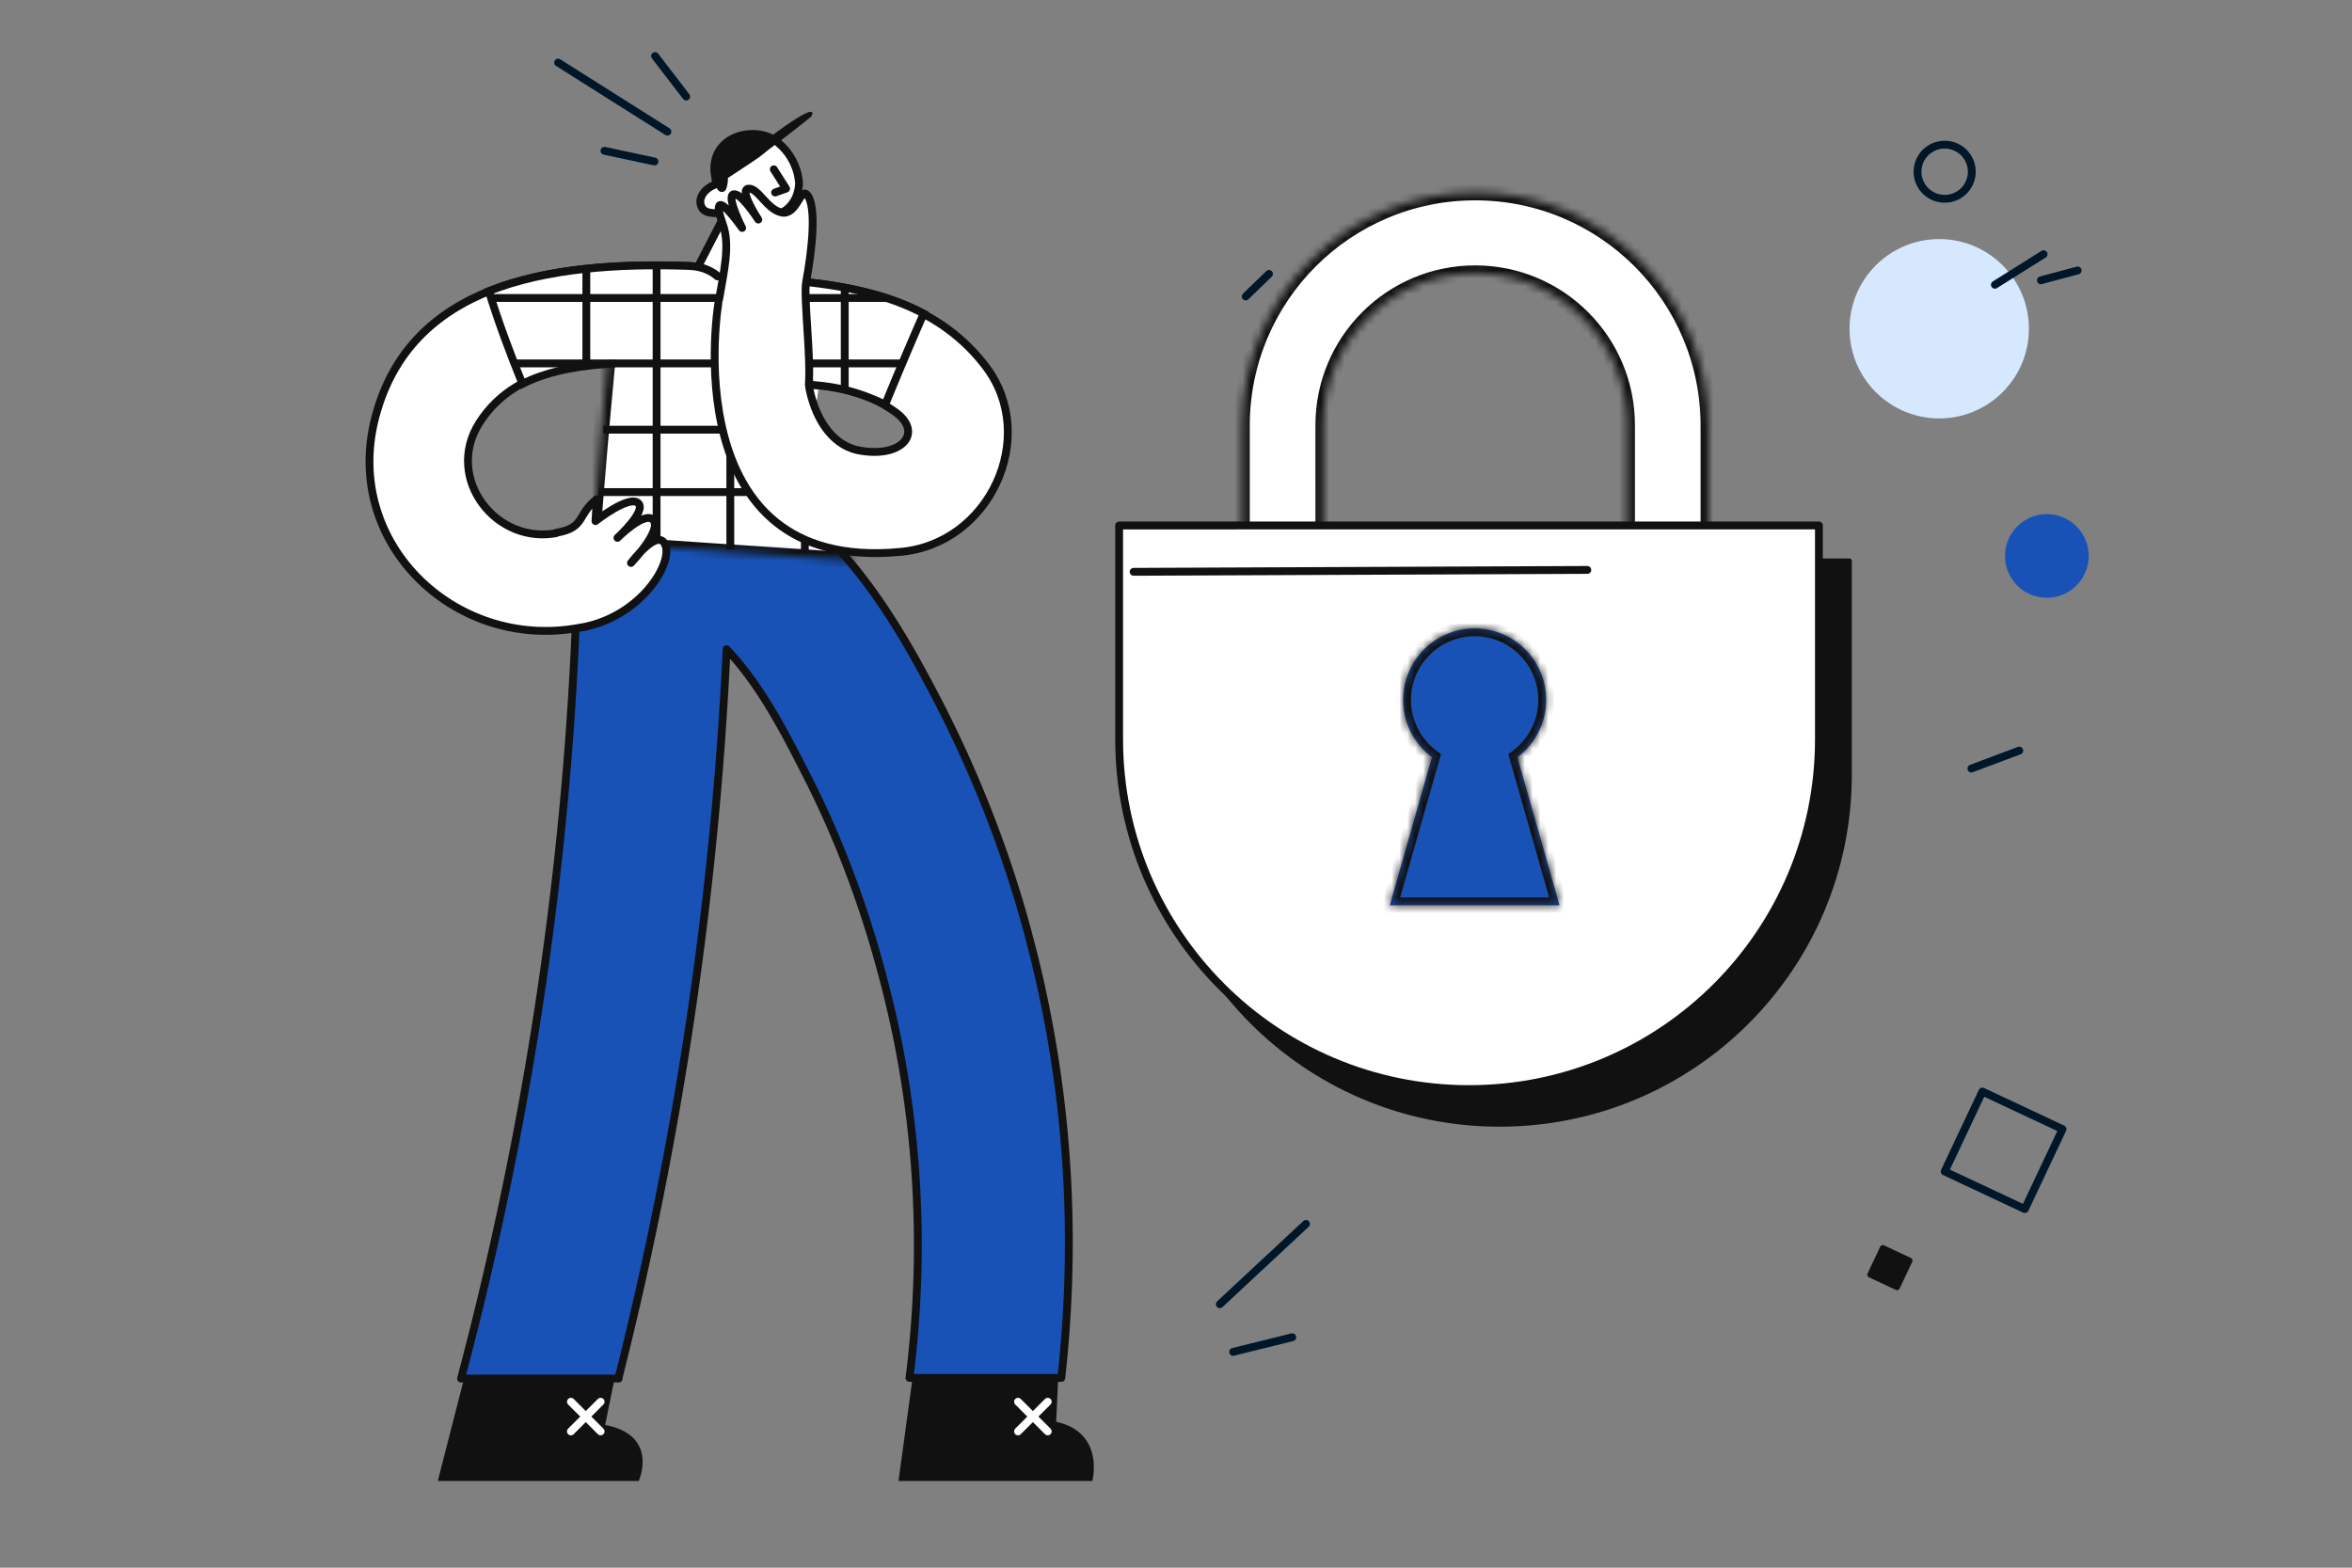 <svg xmlns="http://www.w3.org/2000/svg" width="300" height="200" fill="none"><rect width="100%" height="100%" fill="#808080" stroke="none"/><path stroke="#001729" stroke-linecap="round" stroke-linejoin="round" stroke-miterlimit="10" d="M85.133 16.794 71.185 7.982M83.478 20.602l-6.38-1.363M87.525 12.322l-3.973-5.176M155.59 166.385l10.993-10.243M157.281 172.468l7.548-1.866"/><ellipse cx="3.462" cy="3.454" stroke="#001729" stroke-linecap="round" stroke-linejoin="round" stroke-miterlimit="10" rx="3.462" ry="3.454" transform="matrix(-.974 -.226 -.227 .974 252.201 19.326)"/><path stroke="#001729" stroke-linecap="round" stroke-linejoin="round" stroke-miterlimit="10" d="m248.045 149.453 4.809-10.196 10.224 4.797-4.81 10.196-10.223-4.797Z"/><path fill="#111111" stroke="#111111" stroke-linecap="round" stroke-linejoin="round" stroke-miterlimit="10" stroke-width=".722" d="m238.538 162.626 1.615-3.423 3.432 1.61-1.614 3.423-3.433-1.61Z"/><path fill="#111111" d="m116.582 174.474-1.978 14.465h24.724s1.648-6.164-4.615-7.561l.329-6.904h-18.46Z"/><path stroke="#ffffff" stroke-linecap="round" stroke-linejoin="round" stroke-miterlimit="10" d="m133.641 178.83-3.791 3.781M133.641 182.611l-3.791-3.781"/><path fill="#111111" d="m59.55 174.474-3.708 14.465h25.63s2.638-5.835-4.285-7.15l1.484-7.315H59.55Z"/><path fill="#1952b6" stroke="#111111" stroke-linecap="round" stroke-linejoin="round" stroke-miterlimit="10" d="M78.917 175.706A471.546 471.546 0 0 0 92.68 82.833c4.368 4.602 7.417 10.602 10.219 16.109 4.533 8.876 7.912 18.328 10.302 28.026 3.955 15.945 4.862 32.547 2.802 48.82h19.366c2.061-18.492.825-37.231-3.873-55.313-2.884-11.26-7.17-22.19-12.609-32.464-5.439-10.356-12.197-21.04-22.993-26.63-3.132-1.643-6.923-1.561-9.807.083-5.44-1.316-12.197 1.726-12.362 9.04-.742 35.67-5.769 70.929-14.917 105.367h20.109v-.165Z"/><path stroke="#ffffff" stroke-linecap="round" stroke-linejoin="round" stroke-miterlimit="10" d="m76.611 178.83-3.79 3.781M76.611 182.611l-3.79-3.781"/><path fill="#ffffff" stroke="#111111" stroke-linecap="round" stroke-linejoin="round" stroke-miterlimit="10" d="M101.915 23.409c0 .082 0 3.287-3.215 4.109l-3.378 9.78-6.923-2.054 4.203-8.137c-.66.082-2.555.329-3.05-.575-.659-1.069.165-2.466 1.814-3.041-.083-.493-.165-.986-.248-1.562-.33-4.849 5.605-6 8.16-3.698 2.637 2.219 2.637 5.178 2.637 5.178Z"/><path fill="#111111" d="M98.785 17.822c-2.802-1.644-7.911-.411-7.582 4.11v.246c0 .082-.082.164-.082.246 0 .576.165 2.22 1.071 2.055.412-.082.495-.493.577-.904.082-.329.082-.74.082-1.069 2.226-1.232 5.852-3.37 5.934-4.684Z"/><path stroke="#111111" stroke-linecap="round" stroke-linejoin="round" stroke-miterlimit="10" d="m98.699 21.599 1.566 2.465-1.401.494"/><path fill="#111111" d="M92.769 22.75c4.697-2.96 10.713-7.89 10.713-7.89s1.566-2.548-5.604 2.876c-7.252 5.425-5.11 5.014-5.11 5.014Z"/><mask id="a" fill="#ffffff"><path d="M75.54 69.272c.577-9.041 2.225-26.136 2.225-26.136l23.351 1.642 7.471 26.713-33.047-2.22Z"/></mask><path fill="#ffffff" stroke="#111111" stroke-width="2" d="M75.54 69.272c.577-9.041 2.225-26.136 2.225-26.136l23.351 1.642 7.471 26.713-33.047-2.22Z" mask="url(#a)"/><path stroke="#111111" d="M93.152 34.675V70.11"/><path fill="#ffffff" stroke="#111111" stroke-linecap="round" stroke-linejoin="round" stroke-miterlimit="10" d="M87.901 33.93c-18.048-.657-35.684 2.384-40.052 19.397C43.646 69.6 58.563 83.408 74.55 79.957c7.829-1.727 4.532-13.726-3.297-12-7.912 1.726-14.587-6.904-10.137-13.973 5.11-8.054 15.415-7.77 23.739-7.77 10.33 0 11.122-11.955 3.045-12.284Z"/><path fill="#ffffff" stroke="#111111" d="M87.901 33.931c-9.147-.329-18.295.329-25.547 3.206 1.236 4.027 2.72 7.972 4.285 11.835 5.851-2.96 13.763-2.712 19.779-2.63 8.076.082 9.56-12.082 1.483-12.41Z"/><path fill="#ffffff" d="m78.263 50.323.383-6.26.513-9.389 26.963 2.364-1.922 13.988-25.937-.703Z"/><path fill="#ffffff" stroke="#111111" stroke-linecap="round" stroke-linejoin="round" stroke-miterlimit="10" d="M125.73 46.75c-5.604-7.396-14.175-9.862-22.993-10.766.165-1.644-.412-3.041-1.401-4.11-1.154.247-2.308.576-3.462.822-2.472.658-3.708 4.274-6.098 5.178-.33 1.069-5.769 35.177 22.911 32.547 11.537-.904 17.883-14.712 11.043-23.67Zm-16.318 10.685c-3.461-.74-5.604-4.356-6.263-8.383 5.027.246 8.076 1.48 10.713 3.287 4.203 2.713 1.237 6.247-4.45 5.096Z"/><path stroke="#111111" d="M62.65 38.014h29.545M65.59 46.363h25.523M92.198 54.818H76.95M95.495 62.778H76.363"/><path fill="#ffffff" stroke="#111111" d="M102.817 35.983c.082-.657 0-1.233-.165-1.808-.659 2.384-1.566 4.685-2.308 7.068.083.082.165.165.165.247.165.329.248.74.412 1.068.33.083.577.33.66.658.577 1.808 1.529 3.974 1.694 5.865 3.639.257 6.323.956 9.632 2.536a492.29 492.29 0 0 1 4.909-11.606c-4.45-2.384-9.725-3.453-14.999-4.028Z"/><path fill="#ffffff" d="M91.724 38.192c.577-3.452 1.454-6.892.465-9.604-.99-2.713-.742-3.946 2.472.493 0 0-1.978-3.863-1.154-4.274.907-.411 3.214 3.205 3.214 3.205s-2.555-3.863-1.236-3.945c1.236-.082 2.308 2.63 4.203 3.041 1.896.411 2.39-3.123 3.214-2.301 1.319 1.397.66 7.232-.082 11.178-.33 2.054.659 9.862.329 12.985"/><path stroke="#111111" stroke-linecap="round" stroke-linejoin="round" stroke-miterlimit="10" d="M91.724 38.192c.577-3.452 1.454-6.892.465-9.604-.99-2.713-.742-3.946 2.472.493 0 0-1.978-3.863-1.154-4.274.907-.411 3.214 3.205 3.214 3.205s-2.555-3.863-1.236-3.945c1.236-.082 2.308 2.63 4.203 3.041 1.896.411 2.39-3.123 3.214-2.301 1.319 1.397.66 7.232-.082 11.178-.33 2.054.659 9.862.329 12.985"/><path fill="#ffffff" d="M71.008 67.96c3.709-.658 2.555-2.302 5.11-4.274l-.165 2.794s4.285-3.37 5.439-2.301c1.154.986-2.637 4.438-2.637 4.438s3.626-3.616 4.615-2.22c.989 1.398-2.885 5.425-2.885 5.425s3.462-4.602 4.368-2.301c.99 2.301-3.049 9.123-10.63 10.52"/><path stroke="#111111" stroke-linecap="round" stroke-linejoin="round" stroke-miterlimit="10" d="M71.008 67.96c3.709-.658 2.555-2.302 5.11-4.274l-.165 2.794s4.285-3.37 5.439-2.301c1.154.986-2.637 4.438-2.637 4.438s3.626-3.616 4.615-2.22c.989 1.398-2.885 5.425-2.885 5.425s3.462-4.602 4.368-2.301c.99 2.301-3.049 9.123-10.63 10.52"/><path fill="#ffffff" d="M102.646 49.723c.011-.593.026-1.86 0-2.184l-1.376-.218-.812 1.996 2.188.406Z"/><path stroke="#111111" d="M102.983 38.014h10.166M103.286 46.363h11.719M74.787 34.338v12.166M107.747 36.67v13.052M83.748 33.849v34.84M102.662 68.934v1.63"/><circle cx="247.35" cy="41.94" r="11.441" fill="#d5e8fd"/><circle cx="261.079" cy="70.925" r="5.339" fill="#1952b6"/><mask id="b" fill="#ffffff"><path d="m207.535 69.188-.001-14.957c0-10.7-8.675-19.373-19.375-19.373s-19.373 8.675-19.373 19.375l.001 14.956h-10.379l-.001-14.876c0-16.432 13.32-29.754 29.752-29.754s29.753 13.32 29.754 29.752v14.876h-10.378Z"/></mask><path fill="#ffffff" stroke="#111111" stroke-width="2" d="m207.535 69.188-.001-14.957c0-10.7-8.675-19.373-19.375-19.373s-19.373 8.675-19.373 19.375l.001 14.956h-10.379l-.001-14.876c0-16.432 13.32-29.754 29.752-29.754s29.753 13.32 29.754 29.752v14.876h-10.378Z" mask="url(#b)"/><path fill="#111111" stroke="#111111" stroke-linecap="round" stroke-linejoin="round" stroke-miterlimit="10" stroke-width=".588" d="m146.648 71.545 89.259-.002.001 27.273c.001 24.648-19.98 44.63-44.628 44.631v0c-24.648 0-44.63-19.98-44.631-44.628l-.001-27.274Z"/><path fill="#ffffff" stroke="#111111" stroke-linecap="round" stroke-linejoin="round" stroke-miterlimit="10" d="m142.746 67.04 89.259-.002.001 27.273c.001 24.648-19.98 44.63-44.628 44.631v0c-24.648.001-44.63-19.98-44.631-44.628l-.001-27.273Z"/><mask id="c" fill="#ffffff"><path fill-rule="evenodd" d="M193.541 96.597a9.116 9.116 0 1 0-10.895 0l-5.378 18.9 21.652-.001-5.379-18.898Z" clip-rule="evenodd"/></mask><path fill="#1952b6" fill-rule="evenodd" d="M193.541 96.597a9.116 9.116 0 1 0-10.895 0l-5.378 18.9 21.652-.001-5.379-18.898Z" clip-rule="evenodd"/><path fill="#111111" d="m193.541 96.597-.598-.8-.552.411.188.663.962-.273Zm-10.895 0 .961.274.189-.663-.552-.412-.598.801Zm-5.378 18.9-.962-.274-.362 1.274h1.324v-1Zm21.652-.001v1h1.324l-.363-1.274-.961.274Zm-2.71-26.21a8.103 8.103 0 0 1-3.267 6.51l1.196 1.603a10.104 10.104 0 0 0 4.071-8.112h-2Zm-8.117-8.115a8.116 8.116 0 0 1 8.117 8.116h2c0-5.587-4.53-10.116-10.117-10.116v2Zm-8.116 8.116a8.117 8.117 0 0 1 8.116-8.116v-2c-5.587 0-10.116 4.53-10.116 10.116h2Zm3.267 6.509a8.102 8.102 0 0 1-3.267-6.509h-2c0 3.321 1.602 6.269 4.07 8.111l1.197-1.602Zm-5.014 19.975 5.377-18.9-1.923-.548-5.378 18.9 1.924.548Zm20.689-1.275-21.651.001v2l21.652-.001-.001-2Zm-6.34-17.625 5.379 18.899 1.923-.548-5.378-18.898-1.924.547Z" mask="url(#c)"/><path stroke="#111111" stroke-linecap="round" d="m144.596 72.951 57.867-.243"/><path stroke="#001729" stroke-linecap="round" d="m158.893 37.819 2.968-2.875M260.317 35.76l4.689-1.257M254.449 36.33l6.214-3.9M251.455 98.047l6.102-2.288"/></svg>
